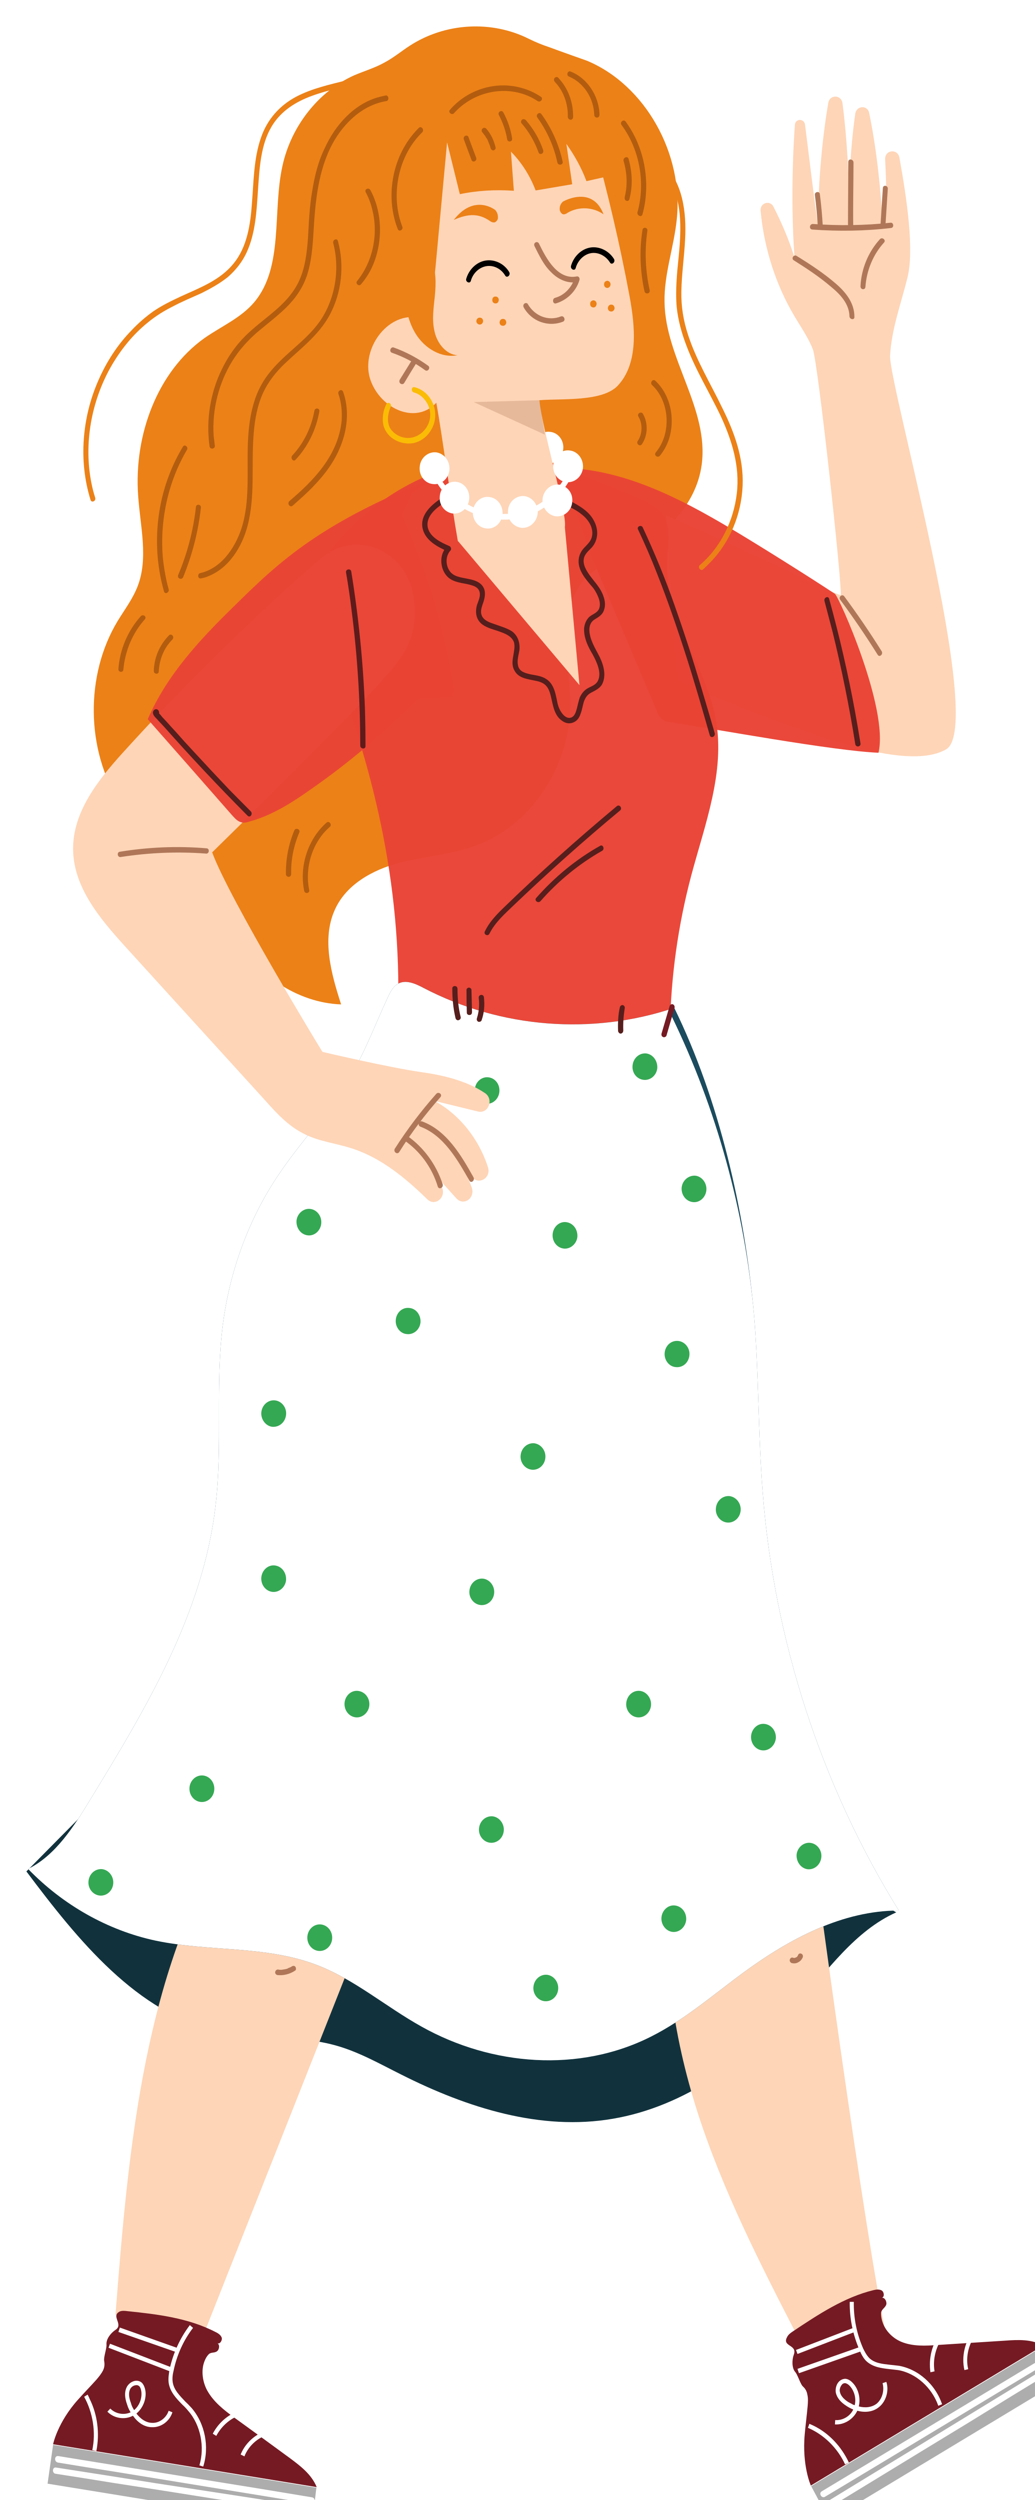 <svg xmlns="http://www.w3.org/2000/svg" fill="none" viewBox="3329.51 377.82 313.71 757.32">
<g filter="url(#filter0_d_43_309)">
<path d="M3329.51 936.71C3345.17 957.578 3363.03 979.668 3387.58 985.12C3399.46 987.752 3411.96 986.154 3423.66 989.538C3430.53 991.512 3436.78 995.084 3443.2 998.28C3463.18 1008.34 3485.44 1015.39 3507.26 1011.63C3528.91 1007.96 3548.09 994.144 3563.14 977.13C3572.29 966.696 3580.74 954.664 3593.15 949.118C3576.37 939.091 3559.62 929.096 3542.9 919.132C3532.96 913.304 3523.1 907.382 3512.81 902.212C3489.4 890.556 3463.97 883.13 3438.18 882.284C3412.4 881.532 3386.18 887.736 3364 901.836L3329.51 936.71Z" fill="#11323D"/>
<path d="M3487.9 384.084C3485.88 383.426 3483.85 382.58 3481.92 381.64C3470.57 375.906 3456.49 376.658 3445.66 383.708C3443.2 385.306 3440.82 387.28 3438.18 388.69C3435.19 390.382 3431.94 391.322 3428.86 392.638C3418.12 397.432 3409.76 407.96 3407.12 420.086C3404.04 433.998 3407.56 450.636 3398.58 461.352C3394.54 466.146 3388.55 468.684 3383.45 472.256C3369.19 482.408 3362.06 501.678 3363.38 519.914C3364 529.22 3366.55 538.902 3363.21 547.456C3361.71 551.31 3359.25 554.506 3357.14 557.984C3347.28 574.34 3347.55 596.994 3357.84 613.068C3354.85 607.24 3357.14 599.062 3362.68 596.054C3368.14 592.952 3375.79 595.772 3378.43 601.788C3379.84 604.984 3379.84 608.65 3380.02 612.222C3380.63 626.51 3383.89 641.08 3391.46 652.924C3399.02 664.768 3411.43 673.604 3424.9 674.074C3421.9 664.768 3419 654.334 3422.96 645.498C3426.39 637.696 3434.49 633.372 3442.32 631.21C3450.24 629.142 3458.51 628.672 3466.17 625.758C3482.18 619.836 3493.89 602.54 3494.33 584.398C3494.5 577.536 3493.18 570.768 3493.09 563.812C3493.01 556.95 3494.5 549.618 3499.08 544.824C3502.6 541.252 3507.35 539.654 3511.84 537.586C3522.57 532.51 3532.52 523.016 3534.19 510.608C3536.48 493.688 3523.19 478.46 3522.93 461.352C3522.75 452.986 3525.74 444.808 3526.62 436.442C3528.82 416.42 3517.03 395.552 3499.43 388.22C3498.64 387.938 3492.21 385.682 3487.9 384.084Z" fill="#EC8117"/>
<path d="M3483.33 504.874C3482.98 507.506 3484.74 509.856 3487.2 510.232C3489.66 510.514 3491.95 508.634 3492.21 506.002C3492.57 503.37 3490.81 500.926 3488.34 500.644C3485.88 500.268 3483.59 502.148 3483.33 504.874Z" fill="white"/>
<path d="M3564.64 904.468C3568.42 935.488 3583.73 1047.72 3590.33 1078.27C3584.61 1080.62 3578.63 1082.13 3572.56 1082.79C3570.53 1082.97 3568.25 1083.07 3566.49 1081.85C3564.99 1080.81 3564.11 1079.12 3563.23 1077.52C3551.88 1055.53 3540.61 1033.44 3532.96 1009.75C3525.39 986.06 3521.52 960.492 3525.57 935.864L3564.64 904.468Z" fill="#FED5B7"/>
<path d="M3426.57 967.542C3411.9 1004.58 3397.24 1041.61 3382.57 1078.65C3373.59 1077.52 3364.71 1074.89 3356.52 1070.94C3360.48 1019.71 3365.23 965.944 3392.42 923.644L3426.57 967.542Z" fill="#FED5B7"/>
<path d="M3523.37 525.93C3551.88 538.338 3574.14 549.806 3576.34 550.088C3576.78 546.986 3569.48 479.87 3567.89 475.64C3566.49 472.068 3564.29 468.966 3562.35 465.676C3556.63 456.088 3553.11 444.996 3552.05 433.716C3551.79 431.272 3554.87 430.332 3555.93 432.4C3558.48 437.382 3560.68 442.552 3562.35 447.91C3561.47 436.63 3561.47 421.12 3562.44 407.678C3562.53 405.704 3565.25 405.61 3565.52 407.584C3566.84 418.112 3568.25 429.956 3569.48 438.322C3569.39 427.888 3570.45 413.224 3572.56 401.004C3573 398.372 3576.52 398.466 3576.87 401.098C3578.28 412.002 3578.98 424.786 3578.81 433.716C3578.72 425.914 3579.33 414.07 3580.74 404.294C3581.09 401.756 3584.53 401.568 3584.97 404.106C3587.25 415.01 3588.57 428.264 3589.01 437.382C3590.51 433.622 3590.16 425.82 3589.8 418.112C3589.63 415.198 3593.59 414.728 3594.12 417.548C3596.49 430.614 3598.6 445.654 3596.58 453.832C3594.65 461.728 3591.74 469.436 3591.3 477.52C3590.77 485.886 3620.43 589.85 3608.28 596.806C3599.4 601.976 3581.01 596.43 3571.41 593.234C3556.28 588.252 3541.41 582.518 3526.8 575.844L3523.37 525.93Z" fill="#FED5B7"/>
<path d="M3487.64 509.574C3496.5 513.146 3505.33 516.718 3514.13 520.29C3517.47 521.7 3521.08 523.204 3522.84 526.494C3525.04 530.442 3523.89 535.424 3523.72 540.03C3522.93 556.95 3535.51 571.238 3538.5 587.876C3541.32 603.668 3535.16 619.554 3531.02 635.064C3527.06 650.01 3524.86 665.52 3524.6 681.03C3524.51 683.662 3524.51 686.482 3523.1 688.644C3521.61 690.9 3519.14 691.934 3516.68 692.686C3490.98 701.052 3463.35 690.994 3442.23 673.134C3442.76 633.748 3433.61 598.31 3419 562.12C3417.42 558.266 3415.74 554.318 3415.83 550.088C3416.01 544.73 3418.91 539.936 3422.17 535.894C3436.86 517.376 3460.01 506.848 3482.62 508.446L3487.64 509.574Z" fill="#EA4335" fill-opacity="0.97"/>
<path d="M3525.83 675.014C3539.56 703.026 3547.21 736.49 3550.03 767.886C3551.53 785.746 3551.26 803.794 3552.67 821.654C3556.1 866.774 3570.53 910.86 3593.94 948.554C3576.96 948.554 3560.94 957.014 3546.95 967.26C3537.71 974.028 3529 981.642 3518.88 986.718C3497.14 997.716 3470.57 995.648 3449.27 983.71C3438.45 977.694 3428.86 969.328 3417.42 965.004C3401.93 959.082 3384.77 961.056 3368.67 957.672C3354.15 954.57 3340.59 946.862 3330.03 935.958C3338.39 931.822 3343.94 923.08 3348.95 914.808C3365.85 887.172 3383.19 858.314 3386.88 825.602C3388.99 807.46 3386.71 789.036 3389.08 770.894C3391.19 754.632 3397 738.84 3406.06 725.492C3413.02 715.152 3421.73 706.222 3428.06 695.318C3432.38 687.892 3435.46 679.62 3439.15 671.724C3439.86 670.22 3440.74 668.622 3442.06 667.87C3444.43 666.46 3447.42 667.776 3449.89 669.092C3473.3 681.312 3501.1 683.474 3525.92 675.108L3525.83 675.014Z" fill="#1B4B5E"/>
<path d="M3417.42 1123.39C3417.06 1125.74 3416.45 1132.98 3415.74 1135.14L3335.93 1122.17L3337.6 1110.42L3417.42 1123.39Z" fill="#ACADAC"/>
<path d="M3384.33 1093.97C3386.27 1097.45 3389.43 1099.89 3392.51 1102.15C3398.15 1106.22 3403.78 1110.33 3409.41 1114.46C3412.58 1116.81 3415.92 1119.35 3417.51 1123.21L3337.6 1110.23C3337.6 1110.23 3338.92 1103.65 3345.17 1096.7C3347.02 1094.63 3348.95 1092.66 3350.8 1090.59C3351.51 1089.74 3352.21 1088.9 3352.74 1087.86C3353.18 1086.92 3353.27 1086.08 3353.09 1085.04C3352.83 1084.01 3353.88 1081.19 3353.79 1080.06C3353.62 1078.27 3355.2 1076.49 3356.43 1075.64C3359.16 1073.95 3354.94 1071.41 3357.84 1070C3358.55 1069.72 3359.43 1069.81 3360.13 1069.91C3369.28 1070.85 3378.61 1071.98 3386.79 1076.21C3387.59 1076.58 3388.47 1077.15 3388.73 1077.99C3388.91 1078.84 3388.11 1080.06 3387.32 1079.59C3388.2 1079.97 3388.03 1081.47 3387.32 1082.03C3386.53 1082.69 3385.39 1082.22 3384.68 1083.07C3383.89 1083.91 3383.36 1085.23 3383.1 1086.36C3382.57 1088.9 3383.1 1091.72 3384.33 1093.97Z" fill="#751A23"/>
<path d="M3380.02 1074.98L3379.05 1074.14C3376.06 1078.09 3373.95 1082.69 3372.89 1087.67C3372.71 1088.8 3372.45 1090.21 3372.63 1091.62C3373.07 1094.44 3375 1096.42 3376.85 1098.3C3377.47 1098.86 3378.08 1099.52 3378.61 1100.18C3382.31 1104.41 3383.63 1111.08 3381.95 1116.63L3383.1 1117C3385.03 1110.99 3383.63 1103.94 3379.58 1099.24C3378.96 1098.58 3378.35 1097.92 3377.73 1097.36C3375.97 1095.48 3374.21 1093.78 3373.86 1091.43C3373.68 1090.21 3373.86 1088.99 3374.12 1087.96C3375.09 1083.26 3377.11 1078.74 3380.02 1074.98Z" fill="white"/>
<path d="M3348.69 1096.51C3348.51 1096.07 3348.31 1095.63 3348.07 1095.19L3347.02 1095.85C3349.66 1100.65 3350.63 1106.57 3349.48 1112.02L3350.71 1112.3C3351.77 1106.94 3351.07 1101.3 3348.69 1096.51Z" fill="white"/>
<path fill-rule="evenodd" clip-rule="evenodd" d="M3367.61 1105.06C3365.15 1105.06 3363.21 1103.56 3361.8 1101.59C3359.34 1102.9 3356.08 1102.43 3354.06 1100.36L3354.94 1099.42C3356.52 1101.02 3359.07 1101.49 3361.1 1100.55C3360.63 1099.8 3360.28 1099.02 3360.04 1098.2C3359.28 1096.13 3359.22 1094.41 3359.87 1093.03C3360.31 1092.09 3361.19 1091.34 3362.24 1091.06C3363.12 1090.87 3363.91 1091.06 3364.53 1091.62C3365.06 1092.19 3365.41 1093 3365.59 1094.07C3365.94 1096.6 3364.79 1099.33 3362.86 1100.93C3364.09 1102.53 3365.76 1103.75 3367.7 1103.75C3369.81 1103.84 3371.92 1102.24 3372.63 1100.08L3373.77 1100.55C3372.89 1103.28 3370.34 1105.16 3367.61 1105.06ZM3362.15 1099.89C3363.74 1098.58 3364.62 1096.32 3364.35 1094.25C3364.24 1093.5 3364.03 1092.97 3363.74 1092.66C3363.3 1092.28 3362.86 1092.28 3362.51 1092.37C3361.8 1092.47 3361.19 1093.03 3360.92 1093.6C3360.45 1094.66 3360.54 1096.04 3361.19 1097.73C3361.3 1098.17 3361.45 1098.58 3361.63 1098.95C3361.8 1099.27 3361.98 1099.58 3362.15 1099.89Z" fill="white"/>
<path d="M3394.98 1099.8C3391.19 1100.74 3387.85 1103.47 3386 1107.04L3387.06 1107.7C3388.82 1104.41 3391.81 1101.96 3395.24 1101.12L3394.98 1099.8Z" fill="white"/>
<path d="M3403.69 1105.72C3399.73 1106.47 3396.03 1109.39 3394.45 1113.34L3395.59 1113.9C3397 1110.33 3400.26 1107.7 3403.87 1107.04L3403.69 1105.72Z" fill="white"/>
<path d="M3375.62 1081.19L3357.84 1074.89L3357.4 1076.21L3375.18 1082.41L3375.62 1081.19Z" fill="white"/>
<path d="M3373.42 1086.92L3354.85 1079.78L3354.41 1081L3372.98 1088.14L3373.42 1086.92Z" fill="white"/>
<path d="M3416.01 1128.28C3396 1125.02 3376.03 1121.76 3356.08 1118.51C3350.39 1117.63 3344.73 1116.72 3339.1 1115.78C3337.87 1115.59 3337.95 1113.62 3339.19 1113.81C3359.13 1117.06 3379.08 1120.29 3399.02 1123.49C3404.72 1124.43 3410.41 1125.37 3416.1 1126.31C3417.24 1126.5 3417.15 1128.47 3416.01 1128.28Z" fill="white"/>
<path d="M3416.71 1131.48C3406.5 1129.85 3396.3 1128.25 3386.09 1126.68C3375.94 1125.05 3365.76 1123.46 3355.55 1121.89C3349.8 1120.95 3344.06 1120.04 3338.31 1119.16C3337.25 1118.98 3337.34 1117.1 3338.48 1117.28C3348.63 1118.85 3358.81 1120.45 3369.02 1122.08C3379.23 1123.64 3389.43 1125.21 3399.64 1126.78C3405.33 1127.72 3411.05 1128.63 3416.8 1129.5C3417.94 1129.69 3417.86 1131.57 3416.71 1131.48Z" fill="white"/>
<path d="M3637.76 1080.53C3638.73 1082.6 3642.52 1088.71 3643.22 1090.87L3572.91 1133.26L3567.37 1122.92L3637.76 1080.53Z" fill="#ACADAC"/>
<path d="M3594.73 1079.21C3598.17 1080.62 3602.13 1080.44 3605.82 1080.15C3612.63 1079.72 3619.43 1079.28 3626.24 1078.84C3630.11 1078.56 3634.24 1078.37 3637.68 1080.34L3567.28 1122.74C3567.28 1122.74 3564.55 1116.72 3565.43 1107.13C3565.69 1104.31 3566.05 1101.49 3566.31 1098.67C3566.4 1097.45 3566.49 1096.32 3566.22 1095.19C3566.05 1094.16 3565.61 1093.41 3564.9 1092.75C3564.11 1092.09 3563.32 1089.18 3562.53 1088.33C3561.47 1087.11 3561.56 1084.57 3562.09 1083.16C3563.32 1079.97 3558.48 1080.72 3560.06 1077.8C3560.41 1077.05 3561.03 1076.58 3561.73 1076.11C3569.48 1070.94 3577.4 1065.68 3586.37 1063.52C3587.17 1063.33 3588.13 1063.23 3588.84 1063.7C3589.54 1064.27 3589.63 1065.68 3588.75 1065.87C3589.63 1065.68 3590.33 1066.9 3590.16 1067.84C3589.89 1068.87 3588.75 1069.25 3588.57 1070.38C3588.49 1071.6 3588.84 1072.92 3589.28 1073.95C3590.33 1076.39 3592.45 1078.27 3594.73 1079.21Z" fill="#751A23"/>
<path d="M3580.3 1067.09H3579.07C3578.98 1072.07 3580.04 1077.15 3582.06 1081.75C3582.5 1082.79 3583.12 1084.1 3584.09 1085.04C3586.11 1086.92 3588.75 1087.2 3591.3 1087.49C3592.09 1087.58 3592.97 1087.67 3593.77 1087.77C3599.13 1088.71 3603.97 1093.03 3605.91 1098.58L3607.05 1098.11C3605.03 1092.09 3599.84 1087.49 3593.94 1086.45C3593.15 1086.36 3592.27 1086.26 3591.39 1086.17C3588.93 1085.89 3586.64 1085.7 3584.97 1084.1C3584.17 1083.26 3583.56 1082.13 3583.12 1081.19C3581.18 1076.77 3580.21 1071.98 3580.3 1067.09Z" fill="white"/>
<path d="M3568.07 1104.59C3567.66 1104.41 3567.25 1104.22 3566.84 1104.03L3566.4 1105.25C3571.24 1107.32 3575.37 1111.36 3577.66 1116.34L3578.81 1115.78C3576.52 1110.89 3572.73 1106.85 3568.07 1104.59Z" fill="white"/>
<path fill-rule="evenodd" clip-rule="evenodd" d="M3587.96 1098.95C3586.02 1100.55 3583.56 1100.65 3581.36 1100.08C3580.13 1102.71 3577.31 1104.41 3574.58 1104.22L3574.67 1102.9C3576.87 1103.09 3579.16 1101.77 3580.13 1099.71C3579.36 1099.39 3578.66 1099.02 3578.01 1098.58C3576.25 1097.45 3575.2 1096.13 3574.85 1094.63C3574.67 1093.6 3574.93 1092.28 3575.64 1091.43C3576.17 1090.78 3576.96 1090.4 3577.75 1090.4C3578.51 1090.46 3579.25 1090.87 3579.95 1091.62C3581.71 1093.41 3582.41 1096.32 3581.8 1098.77C3583.65 1099.24 3585.67 1099.14 3587.25 1097.92C3588.93 1096.51 3589.63 1093.88 3589.01 1091.72L3590.16 1091.34C3591.04 1093.97 3590.07 1097.26 3587.96 1098.95ZM3580.57 1098.39C3581.09 1096.42 3580.48 1094.07 3579.07 1092.56C3578.6 1092.06 3578.13 1091.78 3577.66 1091.72C3577.13 1091.72 3576.78 1092 3576.61 1092.28C3576.17 1092.84 3575.9 1093.69 3576.08 1094.35C3576.31 1095.48 3577.16 1096.51 3578.63 1097.45C3578.98 1097.64 3579.33 1097.83 3579.69 1098.01C3579.98 1098.2 3580.27 1098.33 3580.57 1098.39Z" fill="white"/>
<path d="M3606.44 1076.77C3603.97 1079.97 3602.92 1084.29 3603.53 1088.43L3604.77 1088.14C3604.15 1084.48 3605.21 1080.53 3607.41 1077.62L3606.44 1076.77Z" fill="white"/>
<path d="M3616.73 1075.74C3614 1078.84 3612.86 1083.63 3613.83 1087.77L3614.97 1087.49C3614.09 1083.73 3615.15 1079.5 3617.61 1076.58L3616.73 1075.74Z" fill="white"/>
<path d="M3580.39 1074.89L3562.79 1081.66L3563.23 1082.88L3580.83 1076.11L3580.39 1074.89Z" fill="white"/>
<path d="M3581.97 1080.81L3563.23 1087.39L3563.67 1088.71L3582.33 1082.13L3581.97 1080.81Z" fill="white"/>
<path d="M3639.35 1085.32C3621.81 1095.91 3604.24 1106.51 3586.64 1117.1C3581.65 1120.1 3576.64 1123.11 3571.59 1126.12C3570.62 1126.78 3569.57 1125.18 3570.53 1124.52C3588.13 1113.93 3605.73 1103.34 3623.33 1092.75C3628.32 1089.74 3633.31 1086.73 3638.29 1083.73C3639.35 1083.07 3640.4 1084.67 3639.35 1085.32Z" fill="white"/>
<path d="M3641.81 1087.3C3632.84 1092.75 3623.89 1098.23 3614.97 1103.75C3606 1109.2 3597.05 1114.65 3588.13 1120.1C3583.09 1123.17 3578.04 1126.25 3573 1129.32C3572.03 1129.88 3570.97 1128.38 3572.03 1127.72C3580.95 1122.27 3589.89 1116.81 3598.87 1111.36C3607.79 1105.91 3616.7 1100.46 3625.62 1095.01C3630.67 1091.94 3635.71 1088.83 3640.76 1085.7C3641.72 1085.14 3642.78 1086.73 3641.81 1087.3Z" fill="white"/>
<path d="M3525.04 677.552C3538.68 705.564 3547.21 736.49 3550.03 767.886C3551.53 785.746 3551.26 803.794 3552.67 821.654C3556.1 866.774 3570.53 910.86 3593.94 948.554C3576.96 948.554 3560.94 957.014 3546.95 967.26C3537.71 974.028 3529 981.642 3518.88 986.718C3497.14 997.716 3470.57 995.648 3449.27 983.71C3438.45 977.694 3428.86 969.328 3417.42 965.004C3401.93 959.082 3384.77 961.056 3368.67 957.672C3354.15 954.57 3340.59 946.862 3330.03 935.958C3338.39 931.822 3343.94 923.08 3348.95 914.808C3365.85 887.172 3383.19 858.314 3386.88 825.602C3388.99 807.46 3386.71 789.036 3389.08 770.894C3391.19 754.632 3397 738.84 3406.06 725.492C3413.02 715.152 3421.73 706.222 3428.06 695.318C3432.38 687.892 3435.46 679.62 3439.15 671.724C3439.86 670.22 3440.74 668.622 3442.06 667.87C3444.43 666.46 3447.42 667.776 3449.89 669.092C3473.3 681.312 3501.1 683.474 3525.92 675.108L3525.04 677.552Z" fill="white"/>
<path d="M3465.46 699.642C3465.2 701.898 3466.61 703.872 3468.72 704.154C3470.74 704.436 3472.59 702.838 3472.86 700.676C3473.12 698.42 3471.71 696.446 3469.6 696.164C3467.58 695.882 3465.64 697.48 3465.46 699.642Z" fill="#34A853"/>
<path d="M3513.25 692.498C3512.98 694.66 3514.39 696.634 3516.5 696.916C3518.53 697.198 3520.46 695.694 3520.73 693.438C3520.9 691.276 3519.49 689.208 3517.38 688.926C3515.36 688.738 3513.51 690.242 3513.25 692.498Z" fill="#34A853"/>
<path d="M3489.03 743.51C3488.76 745.766 3490.26 747.74 3492.28 748.022C3494.31 748.304 3496.24 746.706 3496.51 744.544C3496.68 742.288 3495.27 740.314 3493.16 740.032C3491.14 739.75 3489.29 741.348 3489.03 743.51Z" fill="#34A853"/>
<path d="M3522.01 950.51C3521.75 952.672 3523.25 954.74 3525.27 955.022C3527.29 955.304 3529.23 953.706 3529.49 951.45C3529.67 949.288 3528.26 947.314 3526.15 947.032C3524.13 946.75 3522.28 948.348 3522.01 950.51Z" fill="#34A853"/>
<path d="M3441.48 769.512C3441.22 771.674 3442.72 773.742 3444.74 773.93C3446.76 774.212 3448.7 772.708 3448.96 770.452C3449.14 768.29 3447.73 766.222 3445.62 766.034C3443.6 765.752 3441.75 767.256 3441.48 769.512Z" fill="#34A853"/>
<path d="M3522.98 779.512C3522.72 781.674 3524.22 783.742 3526.24 783.93C3528.35 784.212 3530.2 782.708 3530.46 780.452C3530.73 778.29 3529.23 776.316 3527.21 776.034C3525.1 775.752 3523.25 777.256 3522.98 779.512Z" fill="#34A853"/>
<path d="M3528.12 729.534C3527.94 731.696 3529.35 733.67 3531.46 733.952C3533.49 734.234 3535.33 732.636 3535.6 730.474C3535.86 728.312 3534.37 726.244 3532.34 725.962C3530.32 725.774 3528.38 727.278 3528.12 729.534Z" fill="#34A853"/>
<path d="M3479.32 810.588C3479.06 812.75 3480.56 814.724 3482.58 815.006C3484.6 815.288 3486.54 813.784 3486.8 811.528C3487.07 809.366 3485.57 807.298 3483.46 807.016C3481.44 806.828 3479.59 808.332 3479.32 810.588Z" fill="#34A853"/>
<path d="M3466.71 923.588C3466.45 925.75 3467.94 927.724 3469.97 928.006C3471.99 928.288 3473.93 926.784 3474.19 924.528C3474.45 922.366 3472.96 920.298 3470.85 920.016C3468.82 919.828 3466.97 921.332 3466.71 923.588Z" fill="#34A853"/>
<path d="M3483.2 971.588C3482.94 973.75 3484.44 975.724 3486.46 976.006C3488.48 976.288 3490.42 974.784 3490.68 972.528C3490.95 970.366 3489.45 968.298 3487.34 968.016C3485.32 967.828 3483.47 969.332 3483.2 971.588Z" fill="#34A853"/>
<path d="M3538.51 826.588C3538.24 828.75 3539.74 830.724 3541.76 831.006C3543.79 831.288 3545.72 829.784 3545.99 827.528C3546.25 825.366 3544.76 823.298 3542.64 823.016C3540.62 822.828 3538.77 824.332 3538.51 826.588Z" fill="#34A853"/>
<path d="M3348.34 939.588C3348.08 941.75 3349.57 943.724 3351.6 944.006C3353.62 944.288 3355.56 942.784 3355.82 940.528C3356.08 938.366 3354.59 936.298 3352.48 936.016C3350.45 935.828 3348.6 937.332 3348.34 939.588Z" fill="#34A853"/>
<path d="M3463.8 851.588C3463.54 853.75 3465.03 855.724 3467.06 856.006C3469.08 856.288 3471.02 854.784 3471.28 852.528C3471.54 850.366 3470.05 848.298 3467.94 848.016C3465.91 847.828 3464.06 849.332 3463.8 851.588Z" fill="#34A853"/>
<path d="M3511.34 885.604C3511.08 887.766 3512.57 889.74 3514.6 890.022C3516.71 890.304 3518.56 888.706 3518.82 886.544C3519.08 884.382 3517.59 882.314 3515.56 882.032C3513.45 881.75 3511.6 883.348 3511.34 885.604Z" fill="#34A853"/>
<path d="M3400.73 797.51C3400.47 799.672 3401.97 801.74 3403.99 802.022C3406.1 802.21 3407.95 800.706 3408.21 798.45C3408.48 796.288 3406.98 794.314 3404.96 794.032C3402.85 793.75 3401 795.348 3400.73 797.51Z" fill="#34A853"/>
<path d="M3411.39 739.51C3411.21 741.766 3412.62 743.74 3414.73 744.022C3416.76 744.304 3418.61 742.706 3418.87 740.544C3419.13 738.288 3417.64 736.314 3415.61 736.032C3413.59 735.75 3411.65 737.348 3411.39 739.51Z" fill="#34A853"/>
<path d="M3400.73 847.51C3400.47 849.766 3401.97 851.74 3403.99 852.022C3406.01 852.304 3407.95 850.706 3408.21 848.544C3408.39 846.288 3406.98 844.314 3404.87 844.032C3402.85 843.75 3401 845.348 3400.73 847.51Z" fill="#34A853"/>
<path d="M3425.96 885.51C3425.7 887.766 3427.19 889.74 3429.22 890.022C3431.24 890.304 3433.18 888.706 3433.44 886.544C3433.7 884.288 3432.21 882.314 3430.1 882.032C3428.07 881.75 3426.22 883.348 3425.96 885.51Z" fill="#34A853"/>
<path d="M3549.18 895.51C3548.92 897.672 3550.33 899.74 3552.44 900.022C3554.46 900.304 3556.4 898.706 3556.66 896.45C3556.84 894.288 3555.43 892.314 3553.32 892.032C3551.29 891.75 3549.45 893.348 3549.18 895.51Z" fill="#34A853"/>
<path d="M3414.69 956.262C3414.42 958.518 3415.92 960.492 3417.94 960.774C3420.06 961.056 3421.9 959.458 3422.17 957.296C3422.43 955.04 3420.94 953.066 3418.91 952.784C3416.8 952.502 3414.95 954.1 3414.69 956.262Z" fill="#34A853"/>
<path d="M3562.97 931.54C3562.79 933.702 3564.2 935.77 3566.31 936.052C3568.33 936.24 3570.18 934.736 3570.45 932.48C3570.71 930.318 3569.21 928.344 3567.19 928.062C3565.17 927.78 3563.23 929.378 3562.97 931.54Z" fill="#34A853"/>
<path d="M3378.96 911.142C3378.7 913.398 3380.19 915.372 3382.22 915.654C3384.33 915.936 3386.18 914.338 3386.44 912.176C3386.71 909.92 3385.21 907.946 3383.19 907.664C3381.07 907.382 3379.23 908.98 3378.96 911.142Z" fill="#34A853"/>
<path d="M3434.4 535.518C3428.94 533.92 3422.96 535.236 3418.56 539.09C3397.53 557.42 3377.55 577.066 3358.72 597.84C3351.24 606.112 3343.5 615.794 3343.67 627.262C3343.85 638.636 3351.77 648.036 3359.16 656.214C3373.48 671.944 3387.76 687.642 3402.02 703.308C3405.36 707.068 3408.88 710.828 3413.28 713.084C3417.94 715.622 3423.4 716.092 3428.42 717.784C3437.04 720.604 3444.26 726.526 3451.03 733.106C3453.32 735.362 3456.75 732.636 3455.52 729.628C3453.58 725.022 3450.5 720.98 3446.63 718.16L3459.83 732.824C3462.03 735.268 3465.64 732.73 3464.49 729.534C3462.56 724.176 3459.39 719.194 3455.25 715.34C3458.07 719.382 3461.24 723.236 3464.76 726.62C3466.96 728.782 3470.39 726.432 3469.42 723.424C3466.69 714.87 3460.8 707.444 3453.23 703.308L3466.34 706.504C3469.51 707.35 3471.27 702.838 3468.54 700.958C3463.09 697.292 3456.22 695.6 3449.71 694.66C3439.59 693.25 3419.26 688.456 3419.26 688.456C3419.18 688.456 3390.84 641.832 3385.82 628.014C3385.82 628.014 3421.38 593.234 3433.78 579.792C3443.2 569.546 3448.74 564.188 3446.81 550.464C3445.75 543.32 3440.91 537.586 3434.4 535.518Z" fill="#FED5B7"/>
<path d="M3501.54 413.13C3505.77 428.358 3509.38 443.774 3512.28 459.284C3514.04 468.684 3515.1 479.87 3508.76 486.638C3504.1 491.62 3491.51 490.492 3485 491.056C3485.88 500.174 3494.15 527.528 3492.57 529.784C3491.25 531.57 3460.62 535.424 3460.27 533.638C3458.16 521.794 3455.87 503.652 3453.76 491.808C3447.6 498.482 3437.04 493.782 3433.87 485.134C3430.7 476.392 3438.01 465.488 3446.81 465.864C3445.34 450.824 3443.87 435.784 3442.41 420.744C3442.32 419.616 3442.23 418.394 3442.76 417.454C3443.29 416.514 3444.26 415.95 3445.14 415.48C3461.86 406.926 3481.13 403.918 3499.43 407.02C3500.84 408.242 3501.63 410.31 3501.28 412.284L3501.54 413.13Z" fill="#FED5B7"/>
<path d="M3445.49 466.428C3451.21 464.924 3452.88 457.216 3453.5 450.918C3454.67 438.259 3455.84 425.601 3457.02 412.942C3458.31 418.143 3459.6 423.376 3460.89 428.64C3466.26 427.512 3471.8 427.23 3477.26 427.606C3476.96 423.658 3476.67 419.71 3476.38 415.762C3479.63 419.052 3482.18 423.094 3483.86 427.512C3487.55 426.885 3491.25 426.259 3494.94 425.632C3494.36 421.559 3493.77 417.485 3493.18 413.412C3495.65 416.89 3497.76 420.65 3499.26 424.692C3502.36 424.003 3505.44 423.313 3508.49 422.624C3509.29 422.53 3510.17 422.248 3510.43 421.402C3510.69 420.838 3510.43 420.18 3510.25 419.616C3508.85 415.731 3507.41 411.814 3505.94 407.866C3504.71 404.388 3503.39 400.722 3501.1 397.902C3497.41 393.39 3491.69 391.322 3486.14 390.664C3473.74 389.16 3461.42 393.484 3449.62 397.902C3446.19 399.124 3442.67 400.44 3439.94 402.884C3432.29 409.746 3433.08 422.436 3434.93 432.87C3436.81 443.962 3439.06 454.96 3441.7 465.864C3442.85 465.112 3444.34 464.83 3445.66 465.018L3445.49 466.428Z" fill="#EC8117"/>
<path d="M3450.33 481.938C3447.25 479.682 3443.82 477.896 3440.3 476.674C3439.33 476.298 3439.94 474.794 3440.82 475.076C3444.52 476.392 3448.04 478.272 3451.3 480.622C3452.09 481.186 3451.21 482.596 3450.33 481.938Z" fill="#AF7758"/>
<path d="M3447.78 479.682C3446.49 481.75 3445.22 483.818 3443.99 485.886C3443.73 486.262 3443.2 486.262 3442.85 485.98C3442.5 485.698 3442.5 485.228 3442.67 484.852C3443.96 482.784 3445.22 480.747 3446.46 478.742C3446.72 478.366 3447.25 478.272 3447.6 478.554C3447.95 478.836 3447.95 479.306 3447.78 479.682Z" fill="#AF7758"/>
<path opacity="0.3" d="M3485 491.056L3465.11 491.62L3486.67 501.49L3485 491.056Z" fill="#AF7758"/>
<path d="M3484.91 443.68C3487.11 448.192 3490.54 454.678 3496.35 453.55C3496.97 453.456 3497.32 454.114 3497.14 454.678C3496.09 458.156 3493.27 460.788 3490.01 461.728C3489.05 462.01 3488.78 460.318 3489.75 460.036C3492.57 459.284 3494.77 456.934 3495.73 454.02C3495.97 454.459 3496.23 454.866 3496.53 455.242C3493.62 455.806 3490.72 454.49 3488.61 452.328C3486.32 450.166 3484.91 447.158 3483.5 444.338C3483.06 443.304 3484.47 442.646 3484.91 443.68Z" fill="#AF7758"/>
<path d="M3474.62 453.268C3473.38 451.2 3471.1 450.072 3468.9 450.448C3466.7 450.824 3464.85 452.61 3464.23 454.866C3463.97 455.9 3462.56 455.242 3462.82 454.302C3463.62 451.482 3465.9 449.226 3468.63 448.756C3471.45 448.286 3474.35 449.696 3475.85 452.234C3476.38 453.174 3475.14 454.208 3474.62 453.268Z" fill="black"/>
<path d="M3506.38 449.32C3505.15 447.346 3502.86 446.124 3500.66 446.5C3498.46 446.876 3496.62 448.756 3496 451.012C3495.74 452.046 3494.33 451.388 3494.59 450.354C3495.38 447.534 3497.67 445.278 3500.4 444.808C3503.22 444.338 3506.12 445.842 3507.62 448.286C3508.14 449.226 3506.91 450.26 3506.38 449.32Z" fill="black"/>
<path d="M3459.04 436.442C3463.62 434.374 3466.78 434.562 3469.95 436.724C3470.3 437.006 3470.74 437.194 3471.1 437.194C3471.71 437.288 3472.24 436.63 3472.42 436.066C3472.42 435.941 3472.42 435.847 3472.42 435.784C3472.5 434.938 3472.15 433.998 3471.62 433.434C3471.62 433.434 3465.29 428.358 3459.04 436.442Z" fill="#EC8117"/>
<path d="M3504.45 434.75C3501.28 432.494 3496.88 432.306 3493.54 434.28C3493.18 434.562 3492.74 434.75 3492.39 434.75C3491.78 434.75 3491.34 434.092 3491.16 433.434C3491.16 433.371 3491.16 433.309 3491.16 433.246C3491.07 432.306 3491.51 431.46 3492.13 430.896C3492.13 430.896 3501.02 425.726 3504.45 434.75Z" fill="#EC8117"/>
<path d="M3492.13 467.274C3487.73 468.966 3482.71 467.274 3480.25 462.95C3480.07 462.574 3480.07 462.104 3480.42 461.822C3480.69 461.54 3481.3 461.54 3481.48 461.916C3483.59 465.582 3487.73 467.18 3491.51 465.676C3492.48 465.3 3493.1 466.898 3492.13 467.274Z" fill="#AF7758"/>
<path d="M3472.68 460.788C3472.77 460.224 3472.33 459.66 3471.8 459.66C3471.27 459.566 3470.74 459.942 3470.74 460.6C3470.66 461.164 3471.01 461.634 3471.54 461.728C3472.15 461.822 3472.59 461.446 3472.68 460.788Z" fill="#EC8117"/>
<path d="M3506.56 456.088C3506.65 455.524 3506.21 454.96 3505.68 454.866C3505.15 454.866 3504.62 455.242 3504.62 455.806C3504.53 456.464 3504.89 456.934 3505.41 457.028C3506.03 457.122 3506.47 456.652 3506.56 456.088Z" fill="#EC8117"/>
<path d="M3502.33 462.01C3502.42 461.446 3502.07 460.882 3501.45 460.788C3500.93 460.788 3500.4 461.164 3500.4 461.728C3500.31 462.386 3500.66 462.856 3501.28 462.95C3501.81 463.044 3502.25 462.574 3502.33 462.01Z" fill="#EC8117"/>
<path d="M3507.79 463.232C3507.79 462.668 3507.44 462.104 3506.91 462.104C3506.38 462.01 3505.86 462.386 3505.77 463.044C3505.68 463.608 3506.12 464.172 3506.65 464.172C3507.17 464.266 3507.7 463.89 3507.79 463.232Z" fill="#EC8117"/>
<path d="M3467.93 467.18C3468.01 466.616 3467.57 466.052 3467.05 466.052C3466.52 465.958 3465.99 466.334 3465.9 466.992C3465.82 467.556 3466.26 468.026 3466.78 468.12C3467.31 468.214 3467.84 467.838 3467.93 467.18Z" fill="#EC8117"/>
<path d="M3474.97 467.556C3474.97 466.992 3474.61 466.428 3474.09 466.428C3473.56 466.334 3473.03 466.71 3472.94 467.368C3472.86 467.932 3473.3 468.496 3473.82 468.496C3474.35 468.59 3474.88 468.214 3474.97 467.556Z" fill="#EC8117"/>
<path d="M3447.16 487.108C3452.18 488.33 3454.99 494.44 3452.53 499.422C3451.38 501.772 3449.36 503.464 3446.9 504.028C3444.34 504.498 3441.62 503.746 3439.68 501.96C3438.54 500.832 3437.74 499.422 3437.57 497.73C3437.39 495.944 3437.74 494.064 3438.54 492.372C3438.89 491.338 3440.38 491.996 3439.94 493.03C3438.98 495.192 3438.54 498.294 3440.3 500.268C3441.7 501.866 3443.9 502.712 3445.93 502.43C3449.98 501.96 3452.97 497.448 3451.56 493.312C3450.86 491.15 3449.1 489.27 3446.98 488.706C3446.02 488.518 3446.19 486.826 3447.16 487.108Z" fill="#FBBC05"/>
<path d="M3562.97 447.346C3567.1 449.884 3571.24 452.61 3574.93 455.806C3577.84 458.344 3580.48 461.54 3580.48 465.77C3580.57 466.898 3578.98 466.616 3578.98 465.582C3578.89 461.728 3575.99 458.814 3573.35 456.652C3569.83 453.644 3565.96 451.106 3562.09 448.662C3561.21 448.098 3562.17 446.782 3562.97 447.346Z" fill="#AF7758"/>
<path d="M3580.21 419.052C3580.21 425.35 3580.04 431.742 3580.12 438.04C3580.12 439.074 3578.54 438.886 3578.54 437.852C3578.54 431.46 3578.63 425.162 3578.63 418.864C3578.63 417.736 3580.21 418.018 3580.21 419.052Z" fill="#AF7758"/>
<path d="M3590.6 427.042C3590.36 430.739 3590.13 434.437 3589.89 438.134C3589.89 439.168 3588.31 438.98 3588.4 437.852C3588.63 434.217 3588.87 430.551 3589.1 426.854C3589.1 425.726 3590.69 425.914 3590.6 427.042Z" fill="#AF7758"/>
<path d="M3570.01 428.64C3570.42 431.836 3570.71 435.032 3570.89 438.228C3570.97 438.698 3570.71 439.168 3570.27 439.262C3569.83 439.262 3569.39 438.98 3569.39 438.51C3569.21 435.314 3568.92 432.118 3568.51 428.922C3568.33 427.888 3569.92 427.606 3570.01 428.64Z" fill="#AF7758"/>
<path d="M3591.56 438.886C3583.64 439.826 3575.64 439.92 3567.72 439.356C3566.66 439.262 3566.84 437.664 3567.89 437.664C3575.73 438.228 3583.56 438.134 3591.39 437.288C3592.36 437.1 3592.62 438.792 3591.56 438.886Z" fill="#AF7758"/>
<path d="M3589.45 443.304C3586.2 446.876 3584.17 451.67 3583.82 456.746C3583.73 457.78 3582.24 457.592 3582.33 456.464C3582.59 451.2 3584.7 446.124 3588.22 442.27C3588.93 441.518 3590.16 442.552 3589.45 443.304Z" fill="#AF7758"/>
<path d="M3577.4 550.464C3581.39 555.853 3585.17 561.399 3588.75 567.102C3589.28 568.042 3588.05 569.076 3587.52 568.136C3583.94 562.433 3580.16 556.887 3576.17 551.498C3575.55 550.652 3576.78 549.618 3577.4 550.464Z" fill="#AF7758"/>
<path d="M3463.79 727.466C3460.1 720.98 3455.96 713.742 3448.92 711.11C3447.95 710.734 3448.48 709.23 3449.45 709.512C3456.84 712.238 3461.24 719.664 3465.02 726.432C3465.55 727.372 3464.32 728.406 3463.79 727.466Z" fill="#AF7758"/>
<path d="M3454.2 729.252C3452.44 723.424 3448.74 718.442 3443.9 715.152C3443.11 714.588 3443.99 713.272 3444.87 713.836C3449.89 717.314 3453.76 722.578 3455.7 728.594C3455.96 729.628 3454.55 730.286 3454.2 729.252Z" fill="#AF7758"/>
<path d="M3454.99 702.18C3450.42 707.35 3446.19 712.896 3442.5 718.818C3441.88 719.664 3440.65 718.724 3441.18 717.784C3444.96 711.862 3449.18 706.316 3453.76 701.146C3454.46 700.394 3455.7 701.334 3454.99 702.18Z" fill="#AF7758"/>
<path d="M3383.98 628.39C3375.35 627.732 3366.64 628.108 3358.11 629.424C3357.05 629.612 3356.87 627.92 3357.84 627.826C3366.55 626.416 3375.35 626.04 3384.15 626.792C3385.12 626.886 3384.94 628.484 3383.98 628.39Z" fill="#AF7758"/>
<path d="M3492.65 528.75L3497.14 577.348L3460.27 533.638L3477.7 518.128L3492.65 528.75Z" fill="#FED5B7"/>
<path d="M3448.22 581.484C3438.27 591.542 3427.54 600.66 3416.1 608.65C3410.29 612.786 3404.13 616.734 3397.35 618.614C3396.47 618.896 3395.5 619.178 3394.62 618.896C3393.48 618.614 3392.69 617.674 3391.9 616.828C3383.39 607.115 3374.85 597.401 3366.29 587.688C3372.1 574.246 3382.13 563.53 3392.34 553.566C3406.33 539.748 3419 527.716 3455.52 513.616C3455.96 513.428 3445.93 519.162 3446.28 519.35C3446.54 519.632 3443.2 525.46 3443.38 525.836C3450.77 542.286 3456.14 559.864 3459.04 577.912C3459.3 579.322 3458.86 581.39 3457.63 581.014L3448.22 581.484Z" fill="#EA4335" fill-opacity="0.97"/>
<path d="M3491.33 511.548C3509.81 511.642 3527.15 520.478 3543.25 530.066C3551.17 534.766 3566.93 544.636 3574.58 549.712C3575.73 550.464 3590.95 584.398 3587.78 597.84C3574.05 597.276 3538.5 590.696 3524.95 588.628C3523.98 588.44 3523.01 588.346 3522.31 587.782C3521.34 587.124 3520.9 585.996 3520.46 584.868C3513.72 569.013 3507 553.127 3500.31 537.21L3491.33 511.548Z" fill="#EA4335" fill-opacity="0.97"/>
<path d="M3516.33 529.596C3519.93 537.304 3523.19 545.2 3526.01 553.284C3528.91 561.462 3531.55 569.64 3534.01 577.912C3535.42 582.612 3536.8 587.281 3538.15 591.918C3538.41 592.952 3537.01 593.61 3536.65 592.576C3534.28 584.304 3531.9 576.032 3529.26 567.854C3526.62 559.676 3523.81 551.498 3520.64 543.508C3518.88 538.996 3516.97 534.578 3514.92 530.254C3514.39 529.314 3515.89 528.656 3516.33 529.596Z" fill="#561E1C"/>
<path d="M3494.42 521.606C3497.06 523.016 3499.96 524.614 3501.46 527.434C3502.95 530.066 3502.95 533.262 3500.93 535.612C3499.96 536.646 3498.73 537.586 3498.46 539.09C3498.2 540.594 3498.9 542.004 3499.61 543.132C3501.19 545.67 3503.48 547.55 3504.45 550.558C3504.89 551.78 3505.06 553.19 3504.62 554.506C3504.18 556.01 3503.04 556.668 3501.81 557.42C3499.26 558.924 3500.14 562.402 3501.19 564.752C3501.81 566.162 3502.6 567.478 3503.3 568.888C3503.92 570.204 3504.45 571.614 3504.62 573.118C3504.8 574.528 3504.62 576.032 3503.92 577.254C3503.13 578.476 3501.81 579.04 3500.58 579.698C3499.52 580.262 3498.9 581.202 3498.46 582.424C3498.11 583.646 3497.94 584.868 3497.5 585.996C3497.14 587.124 3496.53 588.064 3495.56 588.534C3494.33 589.192 3493.01 589.004 3491.86 588.158C3489.4 586.466 3489.14 583.364 3488.43 580.544C3488.08 579.228 3487.64 577.912 3486.5 577.066C3485.62 576.408 3484.38 576.126 3483.33 575.938C3481.13 575.468 3478.49 575.186 3477.34 572.742C3476.64 571.426 3476.82 569.922 3477.08 568.512C3477.26 567.196 3477.7 565.598 3477.26 564.282C3476.55 562.496 3474.62 561.744 3473.03 561.18C3471.27 560.522 3469.34 560.146 3467.75 559.018C3465.82 557.608 3465.46 555.352 3466.08 553.096C3466.52 551.78 3467.31 550.276 3466.78 548.866C3466.43 547.926 3465.55 547.456 3464.67 547.174C3462.47 546.422 3460.01 546.516 3457.98 545.2C3455.96 543.884 3454.99 541.158 3455.34 538.714C3455.52 537.492 3456.05 536.364 3456.84 535.518C3456.96 535.957 3457.07 536.395 3457.19 536.834C3454.2 535.518 3450.5 533.638 3449.62 529.972C3448.66 525.648 3452.53 522.546 3455.52 520.572C3456.4 520.008 3457.37 521.324 3456.49 521.888C3454.02 523.486 3450.33 526.118 3451.21 529.784C3452 532.698 3455.34 534.202 3457.72 535.236C3458.16 535.424 3458.42 536.176 3458.07 536.552C3456.58 538.15 3456.49 540.782 3457.72 542.662C3458.95 544.636 3461.5 544.73 3463.53 545.2C3465.55 545.576 3467.75 546.328 3468.37 548.584C3468.72 550.088 3468.28 551.592 3467.75 553.002C3467.4 554.13 3467.05 555.258 3467.58 556.386C3468.28 557.89 3470.13 558.454 3471.54 558.924C3473.3 559.582 3475.14 560.052 3476.73 561.086C3478.58 562.496 3479.19 564.658 3478.93 566.914C3478.66 568.324 3478.22 569.828 3478.49 571.238C3478.66 572.366 3479.37 573.118 3480.34 573.494C3482.45 574.434 3484.82 574.152 3486.85 575.374C3489.31 576.784 3489.84 579.604 3490.37 582.236C3490.63 583.646 3491.07 584.868 3491.95 585.996C3492.66 586.936 3493.8 587.688 3494.94 587.03C3495.74 586.56 3496.09 585.432 3496.35 584.492C3496.62 583.364 3496.88 582.236 3497.23 581.108C3497.76 579.98 3498.46 579.04 3499.52 578.382C3500.66 577.724 3502.07 577.348 3502.69 576.126C3504.01 573.682 3502.34 570.298 3501.19 568.136C3499.78 565.786 3498.46 563.154 3498.55 560.24C3498.64 559.018 3499.08 557.796 3499.96 556.856C3500.84 555.916 3502.42 555.634 3503.04 554.318C3503.57 553.19 3503.3 551.78 3502.86 550.746C3502.34 549.43 3501.63 548.208 3500.66 547.174C3498.99 545.2 3496.88 542.756 3496.88 539.842C3496.88 538.432 3497.41 537.116 3498.29 536.082C3499.17 535.048 3500.4 534.108 3500.84 532.698C3501.72 529.784 3499.7 526.964 3497.58 525.46C3496.44 524.52 3495.12 523.862 3493.8 523.204C3492.92 522.734 3493.54 521.136 3494.42 521.606Z" fill="#561E1C"/>
<path d="M3427.98 542.944C3430.18 556.574 3431.58 570.298 3432.11 584.116C3432.23 588.002 3432.29 591.918 3432.29 595.866C3432.29 596.9 3430.7 596.712 3430.7 595.678C3430.7 581.954 3429.82 568.23 3428.06 554.6C3427.6 550.777 3427.04 546.986 3426.39 543.226C3426.22 542.192 3427.8 541.91 3427.98 542.944Z" fill="#5E1B1B"/>
<path d="M3396.56 616.922C3387.88 608.211 3379.43 599.219 3371.22 589.944C3370.63 589.317 3370.04 588.691 3369.46 588.064C3369.02 587.5 3368.23 586.936 3367.96 586.184C3367.7 585.62 3367.96 584.868 3368.58 584.68C3369.11 584.492 3369.72 584.962 3369.72 585.62C3369.81 585.902 3369.72 586.184 3369.46 586.372C3369.46 586.372 3369.43 586.372 3369.37 586.372C3368.58 586.936 3367.52 585.62 3368.4 585.056C3368.46 585.056 3368.49 585.056 3368.49 585.056C3368.37 585.307 3368.28 585.557 3368.23 585.808C3368.34 585.996 3368.49 586.184 3368.67 586.372C3368.84 586.309 3369.02 586.247 3369.19 586.184C3369.31 585.996 3369.4 585.808 3369.46 585.62C3369.52 585.683 3369.57 585.745 3369.63 585.808C3369.72 585.902 3369.9 586.184 3369.99 586.184C3370.22 586.435 3370.43 586.685 3370.6 586.936C3371.07 587.437 3371.54 587.939 3372.01 588.44C3372.89 589.443 3373.8 590.445 3374.74 591.448C3376.5 593.453 3378.29 595.427 3380.11 597.37C3383.74 601.318 3387.41 605.235 3391.1 609.12C3393.28 611.313 3395.42 613.475 3397.53 615.606C3398.23 616.358 3397.35 617.674 3396.56 616.922Z" fill="#561E1C"/>
<path d="M3572.82 551.216C3575.93 562.434 3578.54 573.776 3580.65 585.244C3581.24 588.503 3581.8 591.762 3582.33 595.02C3582.5 596.054 3580.92 596.336 3580.74 595.208C3578.92 583.803 3576.63 572.491 3573.88 561.274C3573.06 558.141 3572.23 555.007 3571.41 551.874C3571.15 550.84 3572.56 550.182 3572.82 551.216Z" fill="#561E1C"/>
<path d="M3525.97 675.106C3525.15 677.926 3524.33 680.746 3523.51 683.566C3523.33 683.942 3522.81 684.13 3522.46 683.942C3522.02 683.754 3521.93 683.284 3522.02 682.908C3522.84 680.088 3523.66 677.299 3524.48 674.542C3524.66 674.072 3525.18 673.884 3525.53 674.072C3525.89 674.26 3526.06 674.73 3525.97 675.106Z" fill="#751A23"/>
<path d="M3510.87 675.202C3510.52 677.458 3510.34 679.714 3510.43 681.97C3510.43 682.44 3510.17 682.816 3509.73 682.91C3509.37 683.004 3508.94 682.628 3508.85 682.158C3508.76 679.808 3508.85 677.364 3509.37 675.014C3509.46 674.544 3509.81 674.262 3510.25 674.262C3510.61 674.356 3510.96 674.732 3510.87 675.202Z" fill="#561E1C"/>
<path d="M3468.19 671.912C3468.46 674.262 3468.28 676.612 3467.49 678.868C3467.4 679.244 3466.87 679.432 3466.52 679.338C3466.08 679.15 3465.9 678.68 3466.08 678.21C3466.7 676.236 3466.87 674.168 3466.61 672.1C3466.52 671.066 3468.02 670.784 3468.19 671.912Z" fill="#561E1C"/>
<path d="M3464.41 669.656C3464.47 671.912 3464.52 674.137 3464.58 676.33C3464.58 676.8 3464.41 677.27 3463.88 677.27C3463.53 677.364 3463 677.082 3463 676.612C3462.94 674.419 3462.91 672.194 3462.91 669.938C3462.82 669.468 3463.09 669.092 3463.53 668.998C3463.88 668.904 3464.41 669.28 3464.41 669.656Z" fill="#561E1C"/>
<path d="M3460.18 669.374C3460.18 672.288 3460.45 675.108 3461.15 677.928C3461.24 678.398 3460.89 678.774 3460.45 678.868C3460.01 678.962 3459.66 678.586 3459.57 678.21C3458.86 675.202 3458.6 672.194 3458.6 669.186C3458.6 668.716 3459.13 668.434 3459.48 668.528C3459.92 668.528 3460.18 668.998 3460.18 669.374Z" fill="#561E1C"/>
<path d="M3509.46 615.324C3498.37 624.536 3487.61 634.124 3477.17 644.088C3474.53 646.626 3471.62 649.164 3469.86 652.642C3469.42 653.582 3468.02 652.924 3468.46 651.984C3469.95 648.882 3472.33 646.532 3474.79 644.182C3477.37 641.675 3479.98 639.2 3482.62 636.756C3488.02 631.743 3493.51 626.823 3499.08 621.998C3502.19 619.303 3505.33 616.64 3508.49 614.008C3509.29 613.35 3510.25 614.666 3509.46 615.324Z" fill="#561E1C"/>
<path d="M3504.01 627.544C3497.05 631.492 3490.72 636.662 3485.35 642.772C3484.65 643.618 3483.33 642.584 3484.03 641.832C3489.66 635.44 3496.17 630.082 3503.39 626.04C3504.27 625.476 3504.89 627.074 3504.01 627.544Z" fill="#561E1C"/>
<path d="M3489.22 510.42C3488.87 513.146 3490.63 515.496 3493.09 515.872C3495.65 516.154 3497.85 514.274 3498.2 511.642C3498.46 509.01 3496.7 506.566 3494.24 506.284C3491.77 505.908 3489.49 507.788 3489.22 510.42Z" fill="white"/>
<path d="M3485.97 520.854C3485.7 523.486 3487.46 525.836 3489.93 526.212C3492.39 526.494 3494.68 524.614 3494.94 521.982C3495.3 519.35 3493.54 517 3490.98 516.624C3488.52 516.342 3486.32 518.222 3485.97 520.854Z" fill="white"/>
<path d="M3475.5 524.332C3475.14 526.964 3476.9 529.314 3479.46 529.69C3481.92 529.972 3484.12 528.092 3484.47 525.46C3484.74 522.828 3482.98 520.478 3480.51 520.102C3478.05 519.82 3475.76 521.7 3475.5 524.332Z" fill="white"/>
<path d="M3464.85 524.52C3464.58 527.152 3466.34 529.596 3468.81 529.878C3471.27 530.254 3473.47 528.374 3473.82 525.742C3474.09 523.11 3472.33 520.666 3469.86 520.384C3467.4 520.008 3465.2 521.888 3464.85 524.52Z" fill="white"/>
<path d="M3454.82 520.008C3454.46 522.64 3456.22 524.99 3458.69 525.366C3461.15 525.648 3463.44 523.768 3463.7 521.136C3464.06 518.504 3462.3 516.06 3459.83 515.778C3457.37 515.496 3455.08 517.376 3454.82 520.008Z" fill="white"/>
<path d="M3448.74 511.078C3448.39 513.71 3450.15 516.154 3452.62 516.436C3455.17 516.812 3457.37 514.932 3457.72 512.3C3457.98 509.574 3456.22 507.224 3453.76 506.848C3451.3 506.566 3449.01 508.446 3448.74 511.078Z" fill="white"/>
<path d="M3496.09 510.702C3493.8 518.222 3487.73 524.144 3480.69 526.306C3472.94 528.656 3464.32 526.4 3458.16 521.042C3454.9 518.128 3451.47 513.71 3452.53 508.916C3452.79 507.882 3454.29 508.07 3454.11 509.104C3453.23 513.052 3455.87 516.624 3458.51 519.068C3461.33 521.7 3464.67 523.674 3468.28 524.708C3475.23 526.682 3482.71 524.99 3488.26 520.008C3491.16 517.376 3493.45 513.992 3494.59 510.044C3494.94 509.01 3496.35 509.668 3496.09 510.702Z" fill="white"/>
<path d="M3485.61 404.388C3488.69 408.618 3490.89 413.506 3492.04 418.77C3492.3 419.804 3490.72 420.086 3490.45 419.052C3489.4 414.07 3487.29 409.464 3484.38 405.422C3483.77 404.576 3485 403.542 3485.61 404.388Z" fill="#B25C0F"/>
<path d="M3480.86 406.174C3483.15 408.806 3485 411.908 3486.14 415.292C3486.49 416.326 3485.09 416.984 3484.73 415.95C3483.59 412.754 3481.83 409.746 3479.63 407.208C3479.28 406.926 3479.45 406.362 3479.72 406.08C3480.07 405.798 3480.51 405.892 3480.86 406.174Z" fill="#B25C0F"/>
<path d="M3474.09 403.918C3475.41 406.362 3476.29 408.994 3476.73 411.72C3476.9 412.848 3475.41 413.036 3475.23 412.002C3474.79 409.37 3473.91 406.926 3472.68 404.576C3472.5 404.2 3472.77 403.636 3473.12 403.542C3473.56 403.354 3473.91 403.542 3474.09 403.918Z" fill="#B25C0F"/>
<path d="M3468.9 408.806C3470.3 410.404 3471.18 412.284 3471.71 414.446C3471.89 414.822 3471.45 415.292 3471.1 415.386C3470.66 415.386 3470.3 415.104 3470.22 414.634C3470.22 414.634 3470.13 414.446 3470.13 414.54C3470.22 414.634 3470.13 414.446 3470.13 414.446C3470.13 414.321 3470.1 414.196 3470.04 414.07C3469.98 413.882 3469.89 413.663 3469.78 413.412C3469.6 412.974 3469.42 412.535 3469.25 412.096C3469.19 412.034 3469.16 411.971 3469.16 411.908C3469.16 411.908 3469.07 411.72 3469.07 411.814C3469.07 411.908 3469.07 411.814 3469.07 411.72C3469.01 411.72 3468.95 411.689 3468.9 411.626C3468.78 411.376 3468.66 411.156 3468.54 410.968C3468.25 410.592 3467.96 410.216 3467.66 409.84C3467.4 409.558 3467.49 408.9 3467.84 408.712C3468.19 408.43 3468.63 408.524 3468.9 408.806Z" fill="#B25C0F"/>
<path d="M3463.53 411.438C3464.29 413.506 3465.05 415.543 3465.82 417.548C3465.99 418.018 3465.82 418.488 3465.38 418.676C3465.02 418.864 3464.5 418.676 3464.41 418.206C3463.65 416.201 3462.88 414.164 3462.12 412.096C3461.94 411.626 3462.12 411.156 3462.56 410.968C3462.91 410.78 3463.44 410.968 3463.53 411.438Z" fill="#B25C0F"/>
<path d="M3438.62 400.44C3431.58 401.568 3425.78 406.926 3422.26 413.412C3417.94 421.496 3417.06 430.896 3416.54 440.014C3416.27 444.526 3415.92 449.132 3414.51 453.362C3413.19 457.216 3410.9 460.412 3408.09 463.138C3405.36 465.77 3402.37 468.026 3399.47 470.47C3396.56 473.008 3394.01 475.828 3391.9 479.212C3387.85 485.792 3385.74 493.876 3386.27 501.866C3386.38 502.806 3386.5 503.777 3386.62 504.78C3386.79 505.814 3385.21 506.096 3385.03 505.062C3383.89 496.978 3385.3 488.518 3388.91 481.374C3390.67 477.802 3392.95 474.512 3395.77 471.692C3398.5 468.966 3401.58 466.71 3404.57 464.172C3407.47 461.728 3410.2 458.908 3411.96 455.336C3413.98 451.2 3414.51 446.594 3414.86 441.988C3415.13 437.288 3415.3 432.588 3416.1 427.982C3416.8 423.376 3417.94 418.77 3419.97 414.634C3423.14 407.678 3428.68 401.568 3435.72 399.406C3436.6 399.155 3437.48 398.936 3438.36 398.748C3439.33 398.56 3439.59 400.252 3438.62 400.44Z" fill="#B25C0F"/>
<path d="M3423.93 442.834C3425.95 450.166 3425.07 458.344 3421.55 465.018C3418.03 471.692 3411.96 475.828 3406.86 480.904C3404.3 483.536 3402.1 486.544 3400.7 490.116C3399.2 493.97 3398.58 498.106 3398.32 502.242C3397.7 511.172 3398.85 520.29 3396.56 529.032C3394.89 535.518 3390.84 541.91 3384.68 544.354C3383.98 544.667 3383.24 544.887 3382.48 545.012C3381.43 545.294 3381.25 543.602 3382.22 543.414C3388.46 542.004 3392.69 535.988 3394.71 529.878C3397.35 521.606 3396.3 512.582 3396.65 503.934C3396.82 499.892 3397.26 495.85 3398.41 491.996C3399.46 488.33 3401.22 485.04 3403.6 482.22C3408.09 476.768 3414.16 473.102 3418.3 467.368C3423.05 460.694 3424.63 451.576 3422.52 443.492C3422.26 442.458 3423.66 441.8 3423.93 442.834Z" fill="#B25C0F"/>
<path d="M3449.45 409.934C3443.82 415.386 3441.09 423.846 3441.88 431.836C3442.11 434.155 3442.64 436.379 3443.46 438.51C3443.82 439.45 3442.41 440.202 3442.06 439.168C3438.89 431.084 3439.86 421.59 3444.08 414.258C3445.31 412.096 3446.81 410.216 3448.48 408.524C3449.27 407.866 3450.24 409.182 3449.45 409.934Z" fill="#B25C0F"/>
<path d="M3433.78 427.418C3437.48 434.28 3437.57 443.116 3434.49 450.26C3433.61 452.328 3432.38 454.208 3430.97 455.9C3430.35 456.746 3429.12 455.712 3429.74 454.96C3434.4 449.226 3436.16 441.236 3434.49 433.904C3434.05 431.836 3433.34 429.862 3432.38 428.076C3431.85 427.136 3433.26 426.478 3433.78 427.418Z" fill="#B25C0F"/>
<path d="M3425.51 488.518C3427.27 493.406 3426.92 498.952 3425.16 503.84C3423.4 508.916 3420.32 513.146 3416.71 516.906C3414.69 519.068 3412.4 521.042 3410.2 523.016C3409.41 523.674 3408.44 522.358 3409.23 521.606C3416.54 515.402 3424.02 507.788 3425.07 497.26C3425.25 494.534 3424.98 491.714 3424.1 489.176C3423.75 488.142 3425.16 487.484 3425.51 488.518Z" fill="#B25C0F"/>
<path d="M3418.3 494.44C3417.33 499.986 3414.86 505.062 3411.08 509.104C3410.38 509.856 3409.41 508.54 3410.11 507.788C3413.54 504.122 3415.92 499.328 3416.8 494.252C3416.98 493.218 3418.47 493.406 3418.3 494.44Z" fill="#B25C0F"/>
<path d="M3378.17 506.096C3372.45 515.778 3369.9 527.434 3370.87 538.808C3371.22 542.004 3371.75 545.2 3372.63 548.302C3372.89 549.336 3371.48 549.994 3371.22 548.96C3367.96 537.586 3368.49 525.084 3372.63 514.086C3373.8 510.953 3375.24 507.976 3376.94 505.156C3377.46 504.216 3378.7 505.25 3378.17 506.096Z" fill="#B25C0F"/>
<path d="M3382.39 523.674C3381.6 530.912 3379.75 537.962 3377.03 544.636C3376.59 545.67 3375.09 545.012 3375.53 543.978C3378.26 537.492 3380.11 530.536 3380.9 523.392C3380.99 522.358 3382.57 522.546 3382.39 523.674Z" fill="#B25C0F"/>
<path d="M3421.46 620.306C3416.27 624.818 3413.81 632.432 3415.22 639.388C3415.48 640.422 3413.9 640.704 3413.72 639.67C3412.14 632.056 3414.95 623.878 3420.5 618.99C3421.29 618.332 3422.26 619.648 3421.46 620.306Z" fill="#B25C0F"/>
<path d="M3412.22 621.998C3410.55 625.946 3409.67 630.176 3409.76 634.5C3409.76 634.97 3409.58 635.346 3409.06 635.44C3408.7 635.44 3408.18 635.158 3408.18 634.688C3408.09 630.082 3408.97 625.57 3410.73 621.34C3411.17 620.4 3412.66 621.058 3412.22 621.998Z" fill="#B25C0F"/>
<path d="M3365.41 557.42C3361.71 561.556 3359.43 566.914 3358.9 572.648C3358.81 573.682 3357.31 573.494 3357.4 572.46C3357.84 566.444 3360.31 560.804 3364.18 556.48C3364.88 555.728 3366.11 556.668 3365.41 557.42Z" fill="#B25C0F"/>
<path d="M3373.77 563.53C3371.22 566.068 3369.81 569.546 3369.63 573.212C3369.63 574.246 3368.05 574.058 3368.14 573.024C3368.23 568.888 3369.99 565.034 3372.8 562.214C3373.07 561.932 3373.59 562.026 3373.86 562.402C3374.12 562.778 3374.03 563.248 3373.77 563.53Z" fill="#B25C0F"/>
<path d="M3520.11 485.134C3524.86 489.552 3526.27 496.978 3524.16 503.182C3523.54 504.874 3522.66 506.472 3521.52 507.882C3520.81 508.634 3519.58 507.694 3520.29 506.848C3525.04 501.208 3524.6 491.526 3519.14 486.45C3518.44 485.792 3519.32 484.476 3520.11 485.134Z" fill="#B25C0F"/>
<path d="M3516.33 495.098C3518 497.918 3517.91 501.678 3516.06 504.404C3515.45 505.25 3514.21 504.216 3514.83 503.37C3516.24 501.302 3516.33 498.294 3515.09 496.132C3514.83 495.756 3514.83 495.286 3515.18 495.004C3515.54 494.722 3516.06 494.722 3516.33 495.098Z" fill="#B25C0F"/>
<path d="M3511.14 406.644C3515.62 412.754 3517.82 420.556 3517.3 428.358C3517.18 430.489 3516.83 432.619 3516.24 434.75C3515.98 435.784 3514.48 435.126 3514.74 434.092C3517.21 425.162 3515.36 415.01 3509.9 407.678C3509.29 406.832 3510.52 405.798 3511.14 406.644Z" fill="#B25C0F"/>
<path d="M3512.02 417.924C3513.16 421.966 3513.34 426.102 3512.28 430.144C3512.19 430.614 3511.66 430.802 3511.31 430.614C3510.87 430.426 3510.78 429.956 3510.87 429.486C3511.75 425.914 3511.58 422.154 3510.52 418.582C3510.26 417.642 3511.66 416.89 3512.02 417.924Z" fill="#B25C0F"/>
<path d="M3494.5 391.51C3499.52 393.484 3503.04 398.842 3503.22 404.482C3503.22 404.952 3503.04 405.328 3502.6 405.422C3502.16 405.516 3501.72 405.234 3501.63 404.764C3501.54 399.594 3498.46 394.894 3493.98 393.014C3493.01 392.638 3493.62 391.04 3494.5 391.51Z" fill="#B25C0F"/>
<path d="M3490.63 393.296C3493.71 396.492 3495.3 400.816 3495.21 405.328C3495.12 406.456 3493.62 406.268 3493.62 405.14C3493.71 401.286 3492.3 397.338 3489.75 394.706C3489.4 394.33 3489.31 393.86 3489.58 393.484C3489.75 393.202 3490.37 393.014 3490.63 393.296Z" fill="#B25C0F"/>
<path d="M3517.73 439.732C3516.85 445.748 3517.12 451.858 3518.44 457.78C3518.61 458.814 3517.12 459.096 3516.85 458.062C3515.53 451.952 3515.27 445.654 3516.24 439.544C3516.33 438.416 3517.91 438.698 3517.73 439.732Z" fill="#B25C0F"/>
<path d="M3484.47 400.44C3478.31 396.304 3470.22 396.492 3463.97 400.158C3462.21 401.192 3460.54 402.508 3459.13 404.106C3458.51 404.858 3457.19 403.824 3457.9 403.072C3463.26 396.868 3471.8 394.33 3479.37 396.398C3481.54 396.962 3483.56 397.87 3485.44 399.124C3486.32 399.688 3485.35 401.004 3484.47 400.44Z" fill="#B25C0F"/>
<path d="M3445.14 386.998C3437.48 395.082 3425.78 395.27 3416.1 398.842C3411.17 400.628 3406.59 403.448 3403.78 408.242C3400.52 413.788 3400.17 420.744 3399.73 427.042C3399.29 433.528 3399.02 440.296 3396.3 446.218C3394.98 449.132 3392.95 451.67 3390.58 453.738C3388.11 455.712 3385.38 457.216 3382.57 458.626C3379.66 459.942 3376.67 461.164 3373.86 462.668C3371.22 463.984 3368.66 465.582 3366.38 467.462C3361.8 471.128 3358.02 475.828 3355.03 481.092C3349.22 491.432 3346.84 504.216 3349.22 516.154C3349.51 517.658 3349.89 519.131 3350.36 520.572C3350.71 521.606 3349.22 522.264 3348.95 521.23C3345.26 509.386 3346.4 496.226 3351.33 485.04C3353.79 479.4 3357.14 474.23 3361.36 469.906C3363.38 467.744 3365.67 465.77 3368.05 464.078C3370.69 462.292 3373.42 460.976 3376.23 459.66C3381.95 457.028 3388.2 454.772 3392.34 449.602C3396.47 444.526 3397.44 437.664 3397.88 431.272C3398.41 424.692 3398.41 417.83 3400.61 411.532C3402.54 405.892 3406.33 401.756 3411.26 399.124C3416.1 396.586 3421.38 395.458 3426.57 394.142C3431.58 392.826 3436.86 391.416 3441.26 388.22C3442.32 387.468 3443.32 386.622 3444.26 385.682C3444.96 384.93 3445.93 386.246 3445.14 386.998Z" fill="#EC8117"/>
<path d="M3522.31 419.24C3528.47 424.88 3529.61 434.186 3529.17 442.27C3528.91 447.628 3528.12 452.798 3528.03 458.156C3527.94 462.574 3528.65 466.992 3530.05 471.222C3532.61 479.118 3536.92 486.074 3540.44 493.406C3544.05 500.644 3546.95 508.54 3546.6 516.906C3546.25 525.648 3542.73 534.108 3536.83 540.124C3536.13 540.876 3535.39 541.597 3534.63 542.286C3533.84 542.944 3532.87 541.628 3533.66 540.97C3539.82 535.706 3543.87 527.716 3544.84 519.256C3545.81 511.078 3543.34 503.182 3540 495.944C3536.57 488.706 3532.34 481.938 3529.53 474.418C3528.12 470.752 3527.06 466.898 3526.62 462.856C3526.18 457.686 3526.71 452.516 3527.24 447.346C3528.03 439.168 3528.47 429.486 3523.28 422.624C3522.69 421.872 3522.05 421.183 3521.34 420.556C3520.55 419.898 3521.52 418.582 3522.31 419.24Z" fill="#EC8117"/>
<path d="M3452.18 448.474C3453.76 451.764 3453.67 455.712 3453.32 459.378C3452.97 462.95 3452.35 466.71 3453.23 470.282C3454.02 473.854 3456.75 477.238 3460.18 477.426C3455.26 478.366 3450.24 475.358 3447.51 470.94C3444.78 466.522 3443.99 460.976 3444.34 455.712L3452.18 448.474Z" fill="#EC8117"/>
<path d="M3564.81 962.748C3564.55 963.406 3564.02 963.97 3563.41 964.252C3562.79 964.628 3562 964.628 3561.38 964.44C3561.21 964.346 3561.03 964.158 3560.94 963.97C3560.85 963.782 3560.85 963.5 3560.94 963.312C3561.03 963.124 3561.12 962.936 3561.38 962.842C3561.56 962.779 3561.73 962.779 3561.91 962.842C3561.97 962.842 3562 962.873 3562 962.936C3561.94 962.873 3561.88 962.842 3561.82 962.842C3562 962.905 3562.17 962.936 3562.35 962.936C3562.29 962.936 3562.2 962.936 3562.09 962.936C3562.26 962.936 3562.44 962.905 3562.61 962.842C3562.56 962.842 3562.5 962.842 3562.44 962.842C3562.61 962.842 3562.79 962.779 3562.97 962.654C3562.91 962.654 3562.85 962.685 3562.79 962.748C3562.97 962.685 3563.11 962.591 3563.23 962.466C3563.17 962.466 3563.11 962.497 3563.05 962.56C3563.17 962.435 3563.29 962.309 3563.41 962.184C3563.35 962.247 3563.29 962.309 3563.23 962.372C3563.29 962.247 3563.35 962.153 3563.41 962.09C3563.49 961.62 3564.02 961.432 3564.37 961.62C3564.81 961.808 3564.99 962.278 3564.81 962.748Z" fill="#AF7758"/>
<path d="M3410.9 966.79C3409.32 967.824 3407.47 968.294 3405.62 968.106C3405.18 968.012 3404.83 967.636 3404.92 967.166C3405.01 966.696 3405.36 966.414 3405.8 966.414C3405.98 966.476 3406.18 966.508 3406.42 966.508C3406.42 966.508 3406.77 966.508 3406.59 966.508C3406.65 966.508 3406.74 966.508 3406.86 966.508C3407.21 966.445 3407.59 966.383 3408 966.32C3408.12 966.32 3408.21 966.289 3408.26 966.226C3408.32 966.226 3408.38 966.226 3408.44 966.226C3408.38 966.226 3408.38 966.226 3408.44 966.226C3408.62 966.163 3408.79 966.069 3408.97 965.944C3409.14 965.881 3409.32 965.819 3409.5 965.756C3409.61 965.693 3409.73 965.63 3409.85 965.568C3409.85 965.568 3409.88 965.536 3409.94 965.474C3409.88 965.536 3409.88 965.536 3409.94 965.474C3410.29 965.286 3410.82 965.192 3411.08 965.662C3411.26 965.944 3411.34 966.602 3410.9 966.79Z" fill="#AF7758"/>
</g>
<defs>
<filter id="filter0_d_43_309" x="0" y="0" width="4316" height="1328" filterUnits="userSpaceOnUse" color-interpolation-filters="sRGB">
<feFlood flood-opacity="0" result="BackgroundImageFix"/>
<feColorMatrix in="SourceAlpha" type="matrix" values="0 0 0 0 0 0 0 0 0 0 0 0 0 0 0 0 0 0 127 0" result="hardAlpha"/>
<feOffset dx="8" dy="8"/>
<feGaussianBlur stdDeviation="2"/>
<feColorMatrix type="matrix" values="0 0 0 0 0 0 0 0 0 0 0 0 0 0 0 0 0 0 0.38 0"/>
<feBlend mode="normal" in2="BackgroundImageFix" result="effect1_dropShadow_43_309"/>
<feBlend mode="normal" in="SourceGraphic" in2="effect1_dropShadow_43_309" result="shape"/>
</filter>
</defs>
</svg>